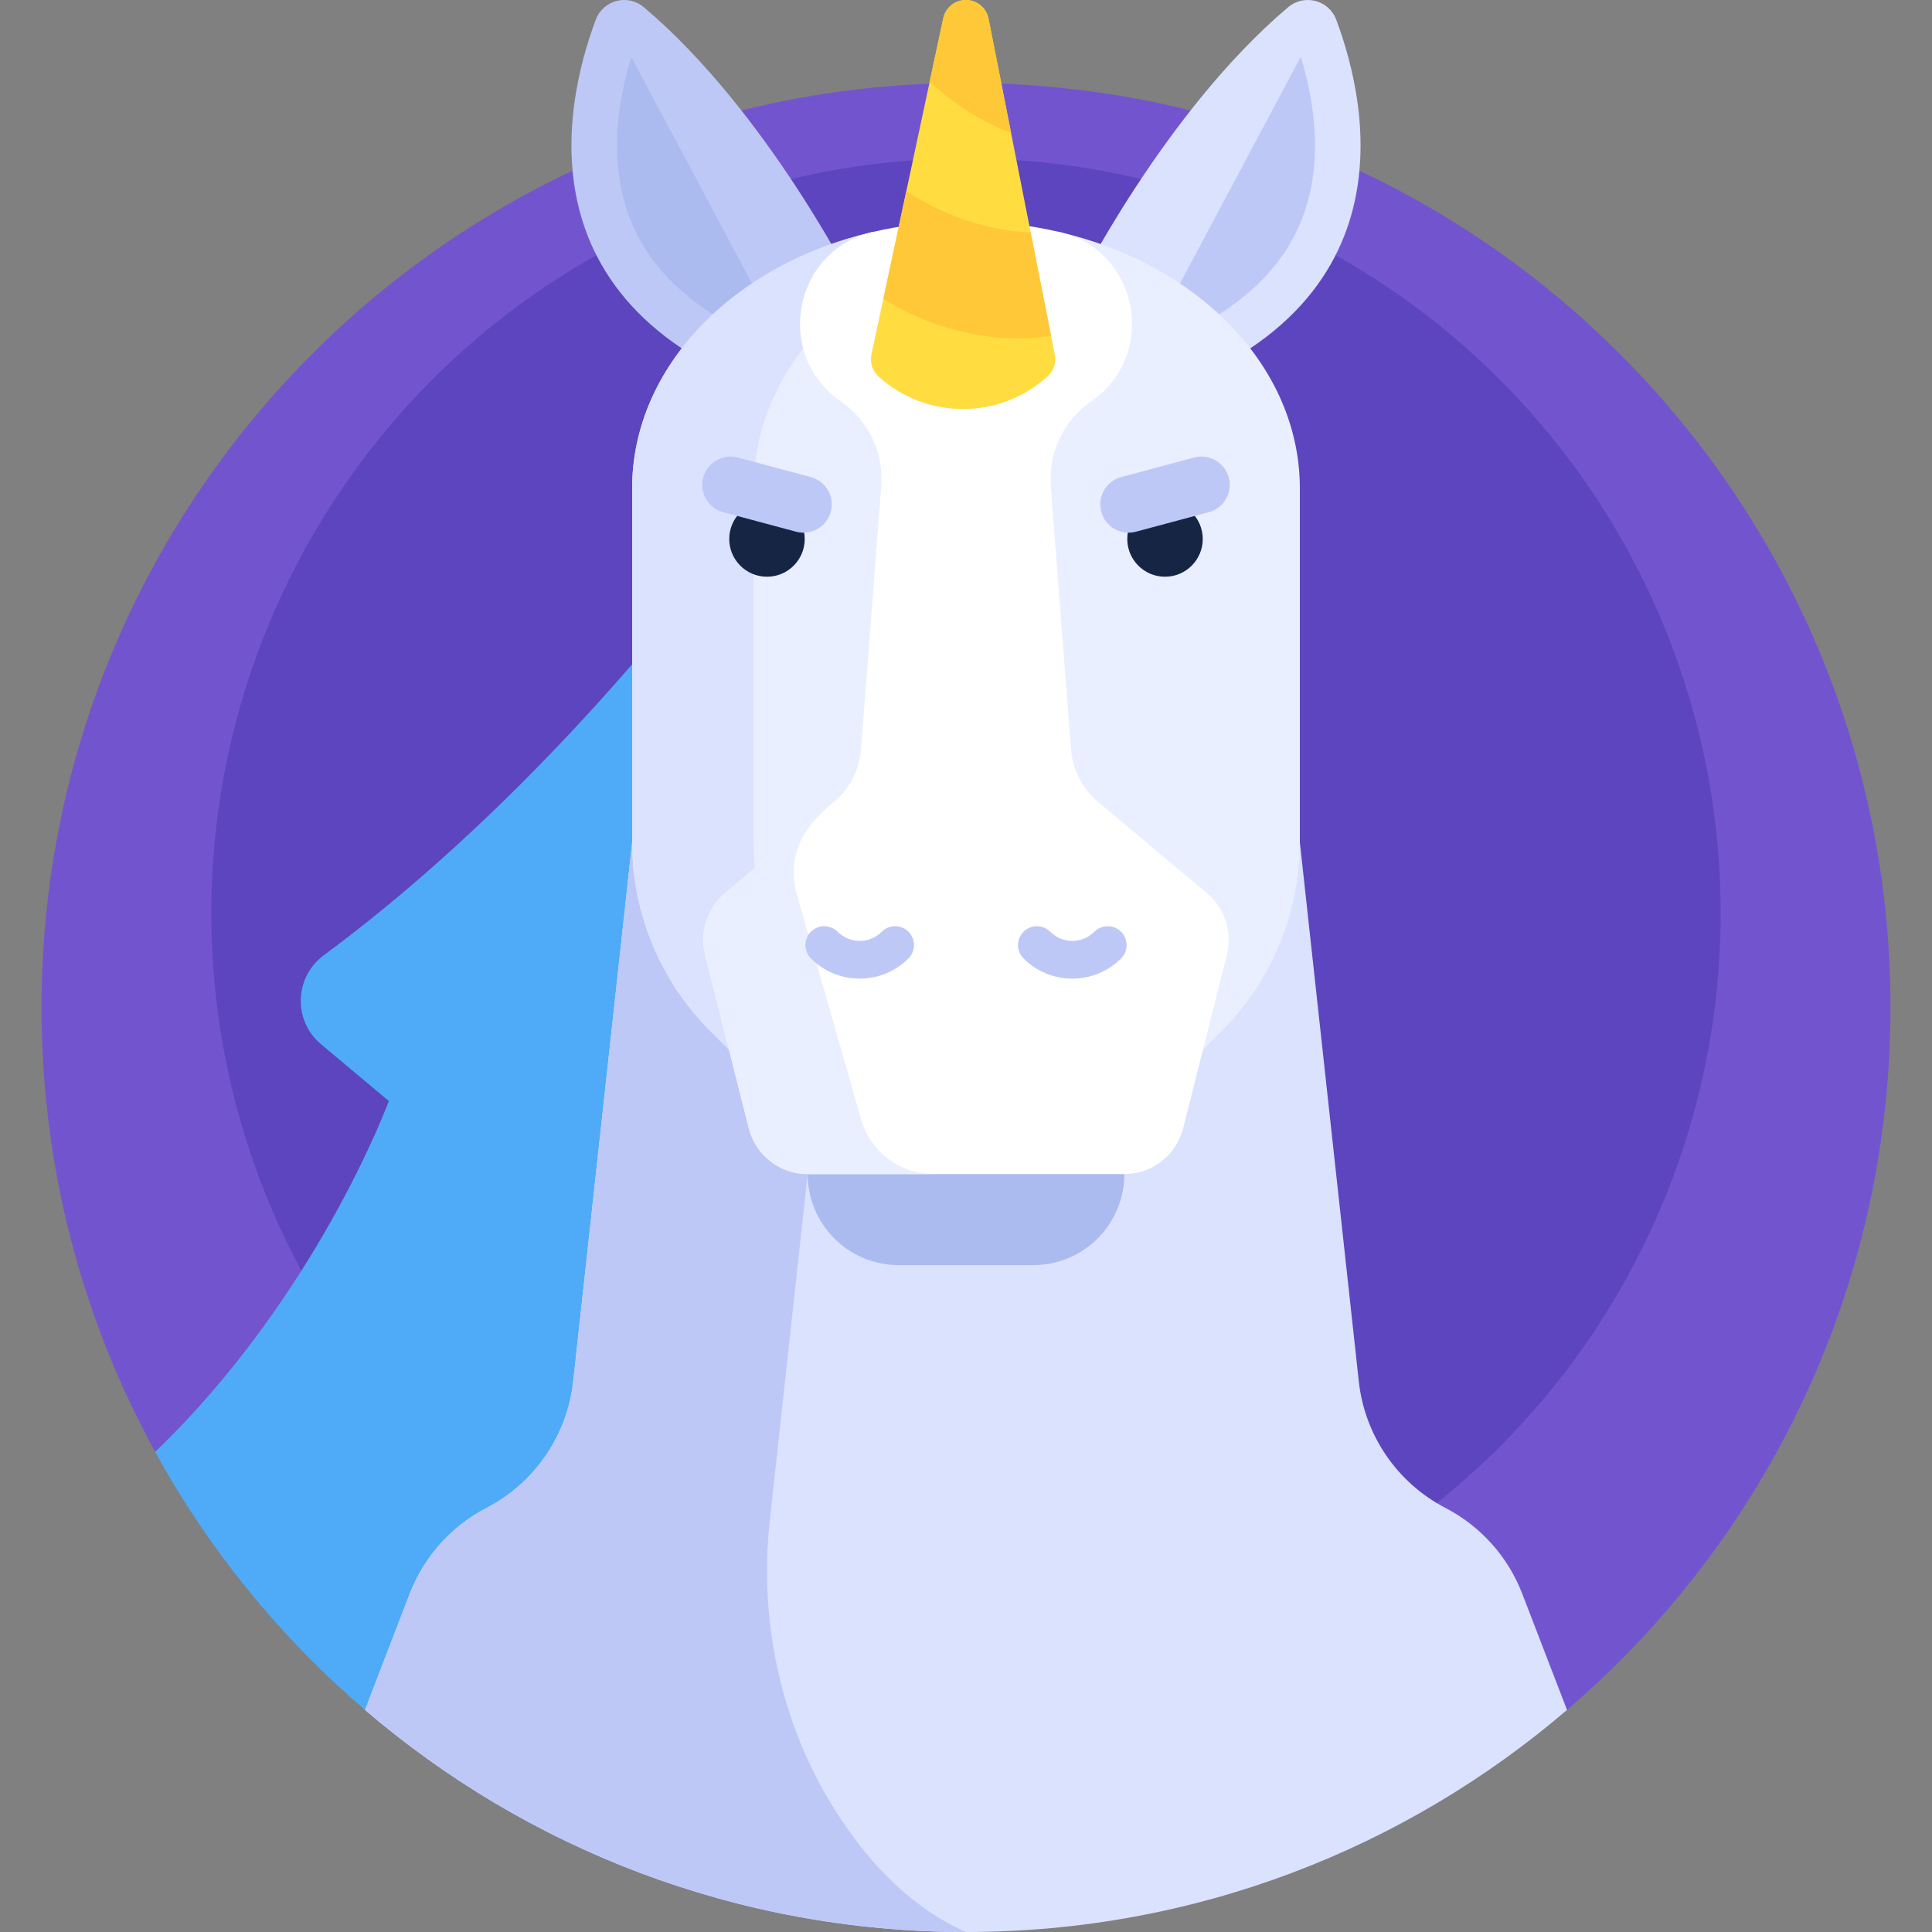 <svg id="Capa_1" enable-background="new 0 0 512 512" height="512" viewBox="0 0 512 512" width="512" xmlns="http://www.w3.org/2000/svg"><rect x="0" y="0" width="512" height="512" fill="#808080" stroke="none"/><g><g><path d="m415.273 453.153c52.469-44.935 85.727-111.656 85.727-186.153 0-135.31-109.69-245-245-245s-245 109.69-245 245c0 42.695 10.94 82.826 30.144 117.776z" fill="#7255ce"/></g><g><circle cx="256" cy="242" fill="#5c45bf" r="200"/></g><g><path d="m96.83 453.128h159.17v-282.18h-84.088c-24.424 28.728-53.44 58.006-86.09 82.194-7.814 5.789-8.209 17.334-.755 23.58l17.975 15.063s-18.92 51.633-61.919 92.987c14.324 26.079 33.26 49.26 55.706 68.461v-.105z" fill="#4fabf7"/></g><g><g><path d="m226.801 76.484s-23.313-46.811-56.166-74.569c-4.251-3.591-10.781-1.926-12.738 3.283-8.714 23.193-21.326 81.097 58.44 102.471z" fill="#bec8f7"/></g><g><path d="m167.292 15.057c-3.579 11.654-6.45 28.863.297 44.501 6.279 14.556 20.067 25.666 41.054 33.113z" fill="#acbbef"/></g></g><g><g><path d="m285.199 76.484s23.313-46.811 56.166-74.569c4.251-3.591 10.781-1.926 12.738 3.283 8.714 23.193 21.326 81.097-58.44 102.471z" fill="#dae2fe"/></g><g><path d="m344.708 15.057c3.579 11.654 6.45 28.863-.297 44.501-6.279 14.556-20.067 25.666-41.054 33.113z" fill="#bec8f7"/></g></g><g><path d="m403.418 422.367c-3.778-9.812-11.016-17.901-20.349-22.744-12.784-6.633-21.405-19.219-22.97-33.537l-15.624-142.893h-176.949l-15.624 142.893c-1.565 14.317-10.186 26.903-22.97 33.537-9.332 4.842-16.57 12.932-20.349 22.744l-11.856 30.786c42.83 36.681 98.46 58.847 159.273 58.847s116.443-22.166 159.274-58.847z" fill="#dae2fe"/></g><g><path d="m222.542 481.649c-15.236-23.199-21.551-51.137-18.534-78.727l19.652-179.728h-56.133l-15.624 142.893c-1.565 14.317-10.186 26.903-22.97 33.537-9.332 4.842-16.57 12.932-20.349 22.744l-11.856 30.786c42.829 36.68 98.459 58.846 159.272 58.846-14.344-6.36-25.275-17.89-33.458-30.351z" fill="#bec8f7"/></g><g><path d="m280.748 61.483h-49.496c-36.817 8.565-63.726 35.751-63.726 67.969v93.742c0 18.772 7.457 36.775 20.731 50.049l19.545 19.545c4.425 4.425 10.426 6.91 16.683 6.91h63.031c6.257 0 12.258-2.486 16.683-6.91l19.545-19.545c13.274-13.274 20.731-31.277 20.731-50.049v-93.742c-.001-32.217-26.91-59.403-63.727-67.969z" fill="#e9efff"/></g><g><path d="m220.455 273.243c-13.274-13.274-20.731-31.277-20.731-50.049v-93.742c0-32.233 26.94-59.418 63.784-67.969h-32.256c-36.817 8.565-63.726 35.751-63.726 67.969v93.742c0 18.772 7.457 36.775 20.731 50.049l19.545 19.545c4.425 4.425 10.426 6.91 16.683 6.91h32.198c-6.257 0-12.258-2.486-16.683-6.91z" fill="#dae2fe"/></g><g><path d="m273.828 335.272h-35.656c-13.326 0-24.129-10.803-24.129-24.129 0-13.326 10.803-24.129 24.129-24.129h35.656c13.326 0 24.129 10.803 24.129 24.129.001 13.326-10.802 24.129-24.129 24.129z" fill="#acbbef"/></g><g><path d="m325.144 252.986-11.589 45.998c-1.801 7.147-8.228 12.156-15.599 12.156h-83.912c-7.37 0-13.798-5.009-15.599-12.156l-11.589-45.998c-1.507-5.98.538-12.294 5.263-16.257l28.921-24.25c4.144-3.475 6.714-8.472 7.129-13.864l5.374-69.765c.683-8.869-3.4-17.432-10.721-22.485-17.813-12.293-12.663-39.977 8.417-44.882 7.858-1.829 16.167-2.809 24.763-2.809s16.905.98 24.763 2.809c21.079 4.905 26.229 32.59 8.417 44.882-7.321 5.052-11.404 13.616-10.721 22.485l5.374 69.765c.415 5.392 2.985 10.389 7.129 13.864l28.921 24.25c4.722 3.962 6.766 10.277 5.259 16.257z" fill="#fff"/></g><g><path d="m228.176 296.565-17.075-59.763c-1.957-6.849-.142-14.221 4.77-19.379l2.885-3.029-26.637 22.335c-4.725 3.962-6.77 10.277-5.263 16.257l11.589 45.998c1.801 7.147 8.228 12.156 15.599 12.156h33.454c-8.972 0-16.857-5.948-19.322-14.575z" fill="#e9efff"/></g><g><g><path d="m284.173 259.344c-4.883 0-9.474-1.901-12.926-5.354-1.953-1.952-1.953-5.118 0-7.071 1.953-1.951 5.119-1.951 7.071.001 1.564 1.563 3.643 2.425 5.855 2.425s4.292-.861 5.855-2.425c1.953-1.953 5.118-1.953 7.071 0 1.953 1.952 1.953 5.118 0 7.07-3.453 3.452-8.043 5.354-12.926 5.354z" fill="#bec8f7"/></g><g><path d="m227.827 259.344c-4.883 0-9.474-1.901-12.927-5.354-1.953-1.952-1.953-5.118 0-7.07 1.953-1.953 5.118-1.953 7.071 0 1.564 1.563 3.644 2.425 5.855 2.425s4.291-.861 5.855-2.425c1.952-1.953 5.119-1.952 7.071-.001 1.953 1.953 1.953 5.119 0 7.071-3.451 3.452-8.042 5.354-12.925 5.354z" fill="#bec8f7"/></g></g><g><circle cx="203.26" cy="142.839" fill="#162544" r="10"/></g><g><circle cx="308.74" cy="142.839" fill="#162544" r="10"/></g><g><path d="m210.978 140.911-19.319-5.176c-4.001-1.072-6.375-5.185-5.303-9.186 1.072-4.001 5.185-6.375 9.186-5.303l19.319 5.176c4.001 1.072 6.375 5.185 5.303 9.186-1.073 4.001-5.185 6.375-9.186 5.303z" fill="#bec8f7"/></g><g><path d="m320.341 135.735-19.319 5.176c-4.001 1.072-8.113-1.302-9.186-5.303-1.072-4.001 1.302-8.114 5.303-9.186l19.319-5.176c4.001-1.072 8.114 1.302 9.186 5.303 1.072 4.001-1.302 8.114-5.303 9.186z" fill="#bec8f7"/></g><g><path d="m255.96 0c-2.893 0-5.392 2.022-5.995 4.851l-19.024 89.105c-.457 2.14.262 4.362 1.886 5.829 12.708 11.481 32.044 11.481 44.752 0l.047-.043c1.598-1.444 2.322-3.621 1.905-5.735l-17.556-89.062c-.567-2.873-3.086-4.945-6.015-4.945z" fill="#ffdd40"/></g><g><path d="m267.947 35.244-5.973-30.3c-.566-2.872-3.085-4.944-6.014-4.944-2.893 0-5.392 2.022-5.995 4.851l-3.579 16.761c5.286 4.971 12.442 10.158 21.561 13.632z" fill="#ffc839"/></g><g><path d="m240.187 50.647-6.103 28.587c6.996 4.376 23.649 12.798 44.467 9.8l-5.404-27.416c-14.29-.706-25.702-6.244-32.96-10.971z" fill="#ffc839"/></g></g></svg>